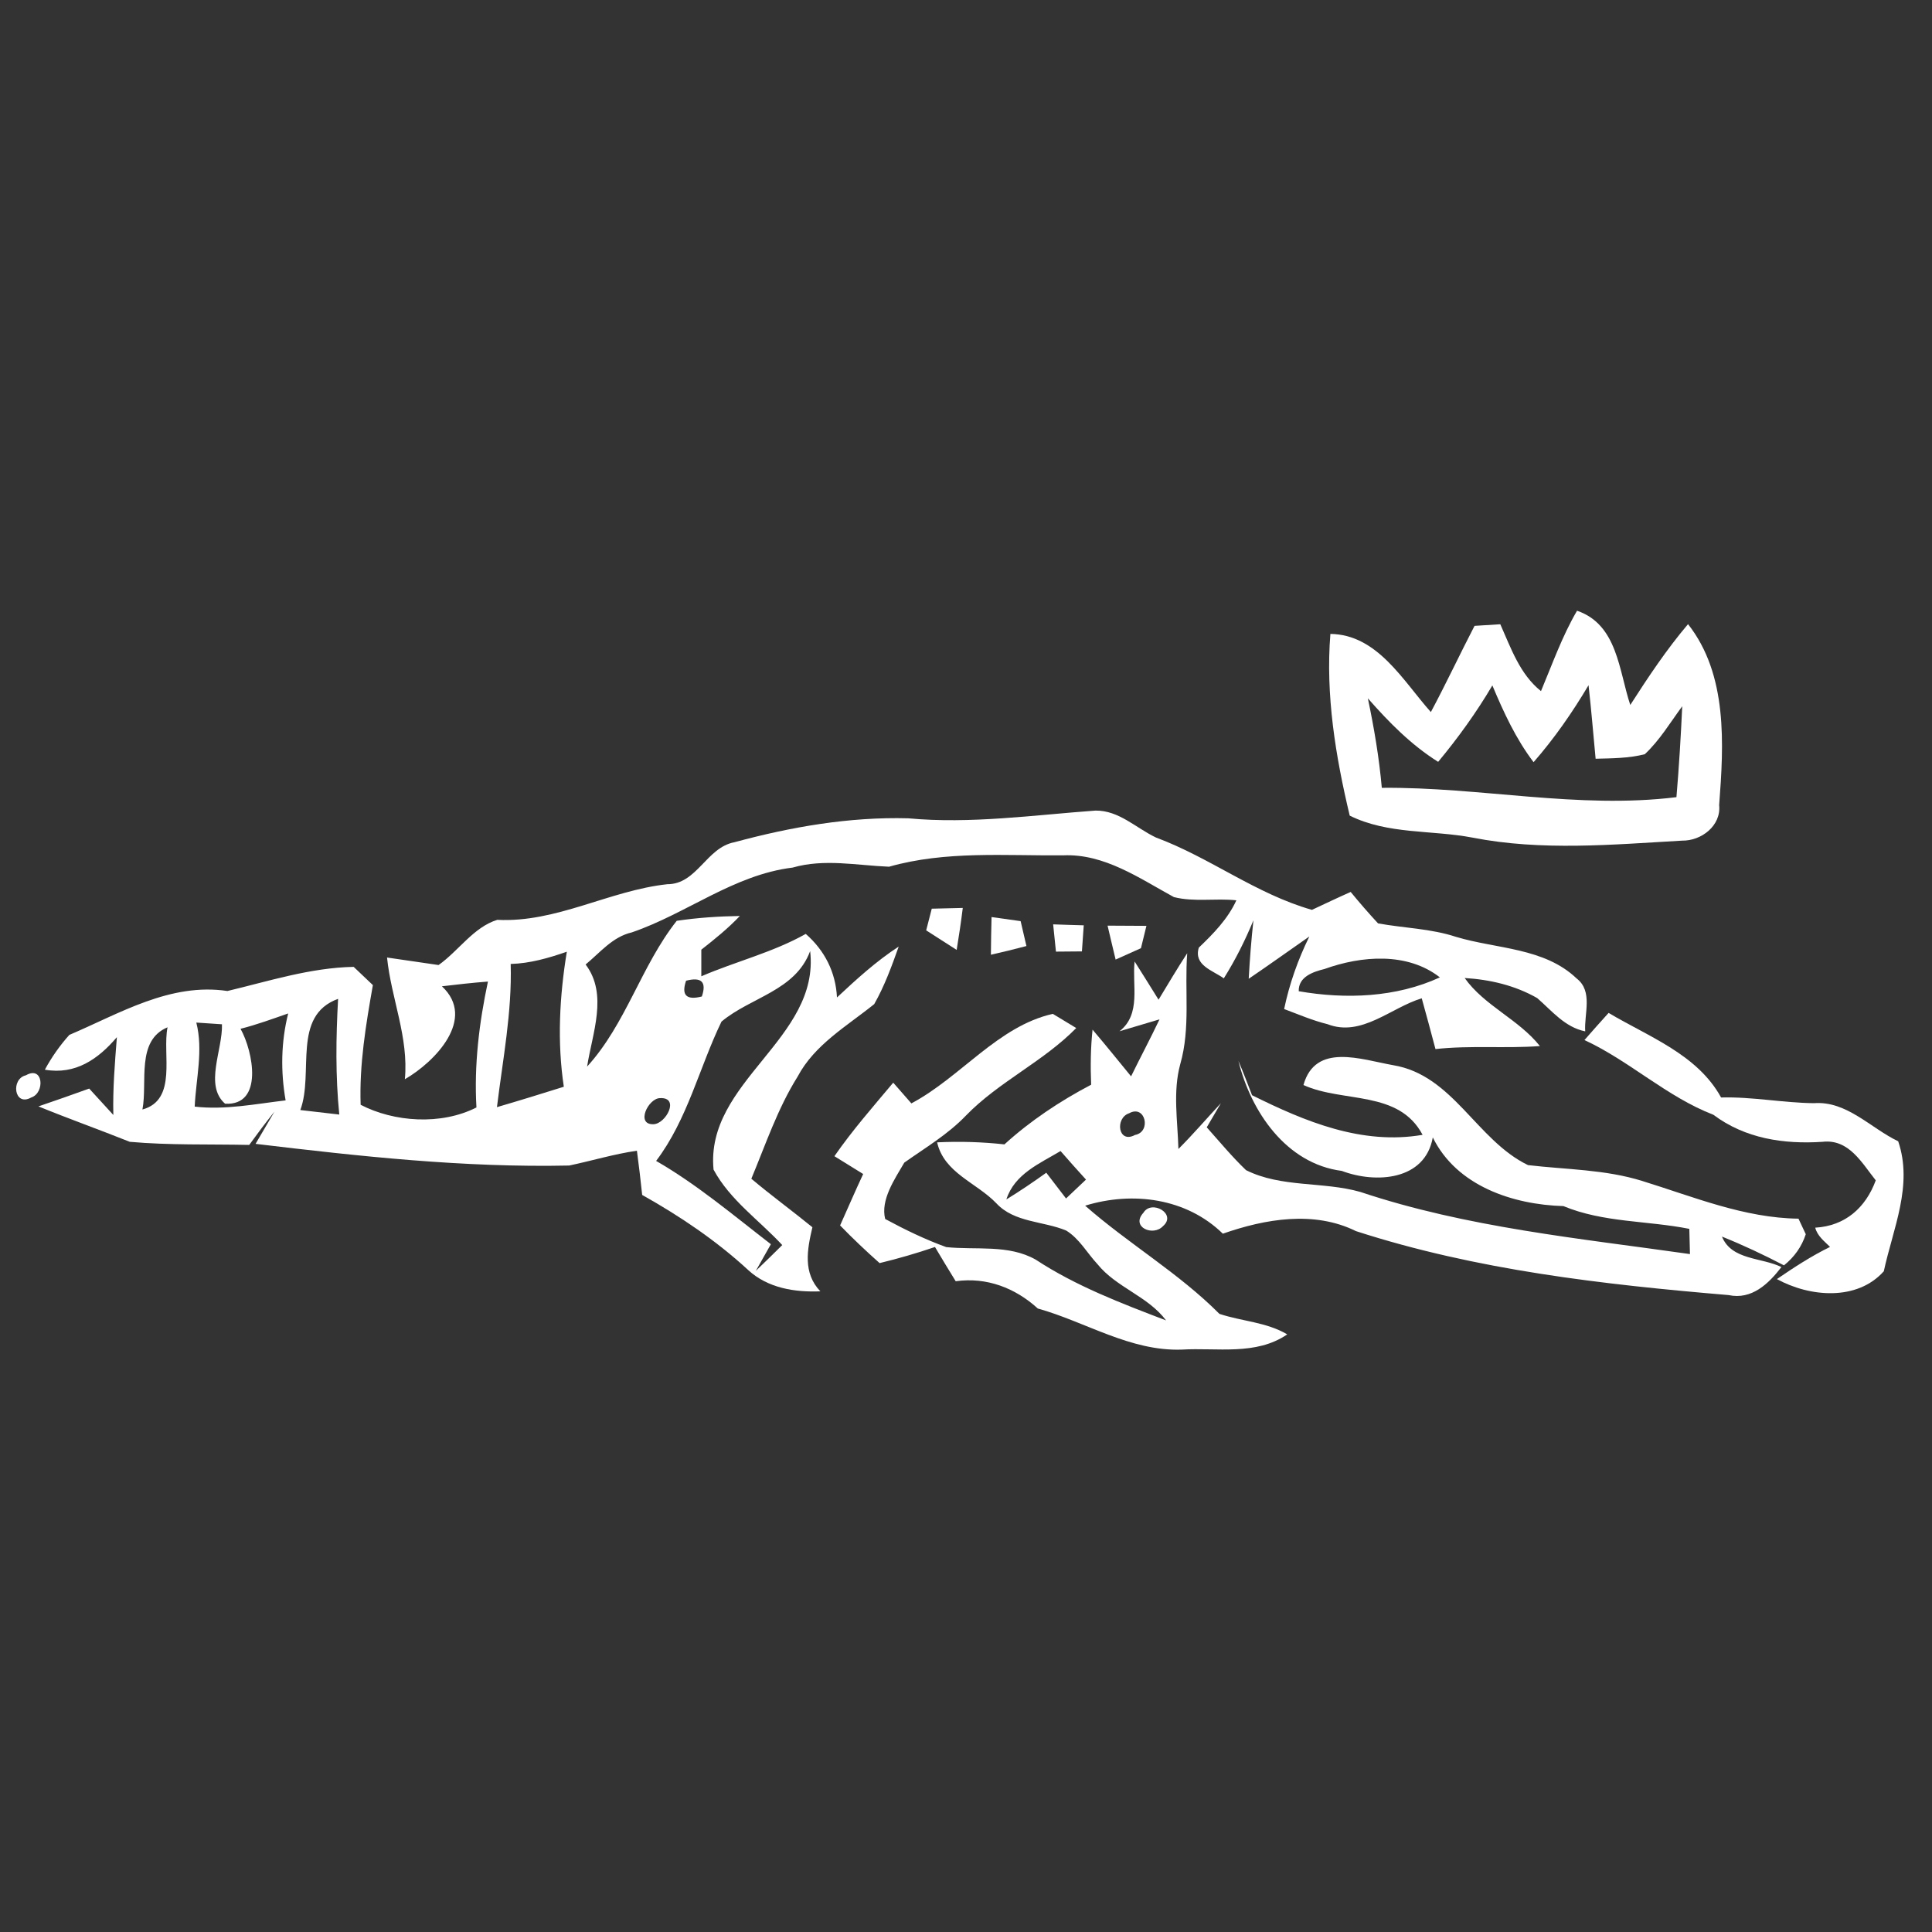 <?xml version="1.0" encoding="UTF-8" ?>
<!DOCTYPE svg PUBLIC "-//W3C//DTD SVG 1.1//EN" "http://www.w3.org/Graphics/SVG/1.1/DTD/svg11.dtd">
<svg width="180pt" height="180pt" viewBox="0 0 180 180" version="1.1" xmlns="http://www.w3.org/2000/svg">
<rect x="0" y="0" width="180" height="180" fill="#333333" stroke="none"/>
<g id="#ffffffff">
<path fill="#ffffff" opacity="1.00" d=" M 137.38 58.31 C 137.98 58.27 139.18 58.20 139.78 58.16 C 140.77 60.38 141.60 62.82 143.57 64.39 C 144.63 61.87 145.54 59.27 146.93 56.90 C 150.70 58.19 150.82 62.47 151.89 65.68 C 153.56 63.08 155.27 60.51 157.27 58.15 C 160.98 62.86 160.60 69.36 160.17 75.01 C 160.37 76.93 158.51 78.35 156.72 78.32 C 150.23 78.69 143.64 79.30 137.20 78.04 C 133.38 77.31 129.33 77.76 125.75 75.99 C 124.43 70.46 123.49 64.75 123.95 59.06 C 128.34 59.12 130.71 63.43 133.31 66.34 C 134.73 63.69 136.00 60.97 137.38 58.31 M 142.88 71.01 C 141.23 68.84 140.09 66.36 139.04 63.86 C 137.56 66.37 135.85 68.74 133.99 70.98 C 131.47 69.40 129.39 67.28 127.44 65.06 C 128.02 67.82 128.49 70.59 128.74 73.40 C 137.91 73.31 147.02 75.40 156.19 74.27 C 156.43 71.45 156.60 68.62 156.73 65.80 C 155.61 67.32 154.63 68.97 153.24 70.27 C 151.74 70.65 150.19 70.65 148.66 70.69 C 148.44 68.40 148.26 66.12 148.00 63.84 C 146.50 66.37 144.82 68.79 142.88 71.01 Z" />
<path fill="#ffffff" opacity="1.00" d=" M 68.42 78.47 C 73.69 77.04 79.13 76.09 84.62 76.24 C 90.44 76.78 96.27 75.94 102.07 75.52 C 104.26 75.50 105.84 77.15 107.70 78.03 C 112.74 79.90 117.00 83.28 122.23 84.77 C 123.43 84.21 124.62 83.64 125.84 83.10 C 126.66 84.10 127.51 85.08 128.39 86.03 C 130.81 86.47 133.31 86.51 135.67 87.29 C 139.44 88.42 143.87 88.28 146.89 91.16 C 148.44 92.36 147.58 94.45 147.69 96.09 C 145.79 95.70 144.60 94.19 143.22 92.99 C 141.16 91.81 138.82 91.26 136.46 91.12 C 138.30 93.71 141.48 94.96 143.47 97.46 C 140.23 97.70 136.97 97.38 133.74 97.74 C 133.32 96.16 132.90 94.58 132.46 93.01 C 129.58 93.88 126.85 96.65 123.68 95.42 C 122.29 95.08 120.98 94.51 119.64 94.01 C 120.13 91.66 120.93 89.40 121.99 87.25 C 120.11 88.56 118.24 89.90 116.34 91.19 C 116.44 89.37 116.58 87.55 116.78 85.74 C 116.01 87.61 115.10 89.43 114.02 91.15 C 112.99 90.41 111.19 89.94 111.69 88.29 C 113.06 86.98 114.39 85.62 115.19 83.88 C 113.26 83.67 111.26 84.06 109.37 83.58 C 106.16 81.83 102.88 79.52 99.06 79.69 C 93.64 79.74 88.11 79.25 82.83 80.75 C 79.84 80.63 76.80 79.98 73.85 80.83 C 68.36 81.50 63.98 85.12 58.86 86.87 C 57.07 87.28 55.91 88.75 54.56 89.86 C 56.67 92.64 55.18 96.27 54.70 99.37 C 58.33 95.39 59.73 89.99 63.05 85.79 C 64.99 85.50 66.96 85.37 68.93 85.34 C 67.83 86.50 66.59 87.50 65.34 88.48 C 65.34 89.10 65.34 90.34 65.34 90.96 C 68.56 89.57 72.00 88.74 75.07 87.01 C 76.83 88.55 77.86 90.57 77.98 92.93 C 79.80 91.23 81.64 89.55 83.73 88.19 C 83.08 90.02 82.41 91.86 81.45 93.55 C 78.91 95.60 75.89 97.32 74.31 100.31 C 72.45 103.28 71.34 106.61 70.00 109.82 C 71.85 111.38 73.81 112.81 75.69 114.34 C 75.20 116.42 74.79 118.60 76.43 120.31 C 74.05 120.41 71.53 120.01 69.71 118.33 C 66.74 115.59 63.36 113.31 59.83 111.33 C 59.69 109.96 59.52 108.58 59.34 107.21 C 57.20 107.52 55.13 108.15 53.03 108.59 C 43.24 108.80 33.50 107.73 23.81 106.57 C 24.25 105.82 25.13 104.32 25.57 103.57 C 24.76 104.58 23.98 105.62 23.22 106.67 C 19.51 106.59 15.79 106.71 12.09 106.38 C 9.26 105.25 6.40 104.23 3.58 103.08 C 5.16 102.54 6.74 101.99 8.31 101.42 C 9.06 102.23 9.81 103.05 10.56 103.88 C 10.50 101.46 10.70 99.04 10.89 96.63 C 9.15 98.68 7.02 100.16 4.18 99.66 C 4.82 98.48 5.58 97.40 6.46 96.42 C 11.16 94.42 15.86 91.53 21.19 92.33 C 25.05 91.41 28.91 90.16 32.95 90.08 C 33.40 90.50 34.29 91.35 34.74 91.78 C 34.09 95.46 33.47 99.18 33.60 102.93 C 36.70 104.54 41.08 104.86 44.39 103.18 C 44.16 99.24 44.64 95.30 45.46 91.45 C 44.03 91.56 42.60 91.72 41.17 91.89 C 44.42 94.91 40.53 98.93 37.72 100.55 C 38.09 96.64 36.45 93.04 36.06 89.21 C 37.66 89.44 39.26 89.68 40.86 89.91 C 42.73 88.59 44.12 86.38 46.33 85.70 C 51.85 85.98 56.76 82.97 62.17 82.38 C 64.94 82.39 65.81 78.96 68.42 78.47 M 47.58 89.81 C 47.71 94.31 46.84 98.71 46.30 103.15 C 48.39 102.54 50.46 101.90 52.53 101.25 C 51.90 97.06 52.13 92.83 52.81 88.67 C 51.11 89.26 49.38 89.76 47.58 89.81 M 67.22 95.18 C 65.14 99.48 64.06 104.29 61.13 108.16 C 64.95 110.36 68.33 113.23 71.82 115.92 C 71.47 116.54 70.77 117.78 70.42 118.40 C 71.25 117.61 72.07 116.80 72.88 116.00 C 70.73 113.68 68.01 111.81 66.48 108.97 C 65.69 100.76 76.41 96.80 75.48 88.61 C 74.10 92.32 69.96 92.89 67.22 95.18 M 123.40 90.28 C 122.34 90.54 120.96 91.00 121.00 92.35 C 125.37 93.11 130.07 92.94 134.15 91.06 C 131.12 88.69 126.84 89.04 123.40 90.28 M 63.92 91.37 C 63.46 92.72 63.95 93.21 65.39 92.84 C 65.85 91.49 65.36 91.00 63.92 91.37 M 27.98 103.42 C 29.19 103.56 30.39 103.70 31.61 103.84 C 31.25 100.25 31.30 96.65 31.50 93.06 C 27.16 94.64 29.27 99.96 27.98 103.42 M 18.29 95.27 C 18.95 97.85 18.26 100.50 18.14 103.10 C 20.98 103.43 23.80 102.85 26.61 102.52 C 26.14 99.83 26.18 97.08 26.85 94.42 C 25.38 94.93 23.92 95.47 22.41 95.85 C 23.59 97.96 24.58 103.03 20.97 102.83 C 19.01 101.12 20.76 97.81 20.68 95.43 C 19.88 95.38 19.08 95.32 18.29 95.27 M 13.27 103.37 C 16.56 102.47 15.10 98.20 15.61 95.71 C 12.65 96.95 13.76 100.84 13.27 103.37 M 61.50 102.31 C 60.39 102.31 59.19 104.82 60.90 104.74 C 62.05 104.69 63.36 102.22 61.50 102.31 Z" />
<path fill="#ffffff" opacity="1.00" d=" M 76.29 82.37 C 76.95 83.02 76.95 83.02 76.29 82.37 Z" />
<path fill="#ffffff" opacity="1.00" d=" M 86.81 84.66 C 87.77 84.63 88.73 84.61 89.70 84.59 C 89.54 85.90 89.34 87.20 89.13 88.50 C 88.18 87.89 87.23 87.29 86.29 86.68 C 86.42 86.17 86.68 85.16 86.81 84.66 Z" />
<path fill="#ffffff" opacity="1.00" d=" M 92.38 85.44 C 93.28 85.57 94.18 85.69 95.09 85.82 C 95.22 86.40 95.49 87.56 95.63 88.14 C 94.53 88.43 93.43 88.70 92.32 88.95 C 92.33 87.78 92.35 86.61 92.38 85.44 Z" />
<path fill="#ffffff" opacity="1.00" d=" M 98.12 86.12 C 98.84 86.15 100.26 86.19 100.97 86.21 C 100.93 86.82 100.84 88.04 100.80 88.64 C 100.19 88.65 98.98 88.66 98.38 88.66 C 98.32 88.03 98.19 86.76 98.12 86.12 Z" />
<path fill="#ffffff" opacity="1.00" d=" M 103.19 86.24 C 104.40 86.24 105.60 86.25 106.81 86.26 C 106.68 86.78 106.43 87.82 106.30 88.34 C 105.71 88.61 104.53 89.14 103.94 89.40 C 103.68 88.34 103.44 87.29 103.19 86.24 Z" />
<path fill="#ffffff" opacity="1.00" d=" M 107.94 93.14 C 108.82 91.69 109.68 90.23 110.61 88.81 C 110.35 92.26 110.93 95.78 109.96 99.15 C 109.26 101.73 109.72 104.42 109.79 107.05 C 111.16 105.68 112.43 104.20 113.75 102.78 C 113.42 103.34 112.76 104.47 112.43 105.03 C 113.63 106.37 114.78 107.77 116.09 109.02 C 119.39 110.67 123.26 110.06 126.74 111.05 C 136.67 114.37 147.14 115.37 157.45 116.84 C 157.43 116.25 157.40 115.08 157.39 114.49 C 153.47 113.71 149.40 113.92 145.66 112.37 C 140.93 112.23 135.71 110.49 133.49 105.97 C 132.77 110.01 128.15 110.28 125.01 109.09 C 119.83 108.42 116.54 103.56 115.38 98.84 C 115.83 99.90 116.24 100.97 116.65 102.04 C 121.60 104.50 126.89 106.70 132.54 105.73 C 130.31 101.53 125.14 102.77 121.44 101.09 C 122.55 97.11 126.84 98.72 129.79 99.24 C 135.38 100.16 137.56 106.23 142.36 108.55 C 145.92 108.97 149.56 108.95 153.01 110.03 C 157.77 111.50 162.50 113.48 167.56 113.54 C 167.73 113.90 168.07 114.63 168.24 114.99 C 167.86 116.15 167.18 117.11 166.21 117.89 C 164.33 116.91 162.40 116.00 160.43 115.21 C 161.33 117.42 164.12 117.14 165.97 118.05 C 164.77 119.61 163.20 121.12 161.05 120.66 C 149.35 119.67 137.57 118.34 126.33 114.70 C 122.43 112.77 117.87 113.56 113.93 114.94 C 110.53 111.62 105.52 110.97 101.10 112.33 C 105.14 115.88 109.82 118.60 113.61 122.41 C 115.71 123.11 117.98 123.17 119.93 124.32 C 117.01 126.32 113.40 125.54 110.09 125.74 C 105.29 125.90 101.16 123.16 96.69 121.91 C 94.58 119.99 91.93 118.97 89.04 119.37 C 88.39 118.31 87.74 117.25 87.11 116.18 C 85.41 116.76 83.69 117.26 81.95 117.68 C 80.68 116.55 79.45 115.39 78.27 114.17 C 78.99 112.57 79.68 110.96 80.42 109.38 C 79.52 108.82 78.63 108.27 77.74 107.72 C 79.41 105.31 81.34 103.11 83.22 100.87 C 83.78 101.51 84.35 102.15 84.91 102.80 C 89.50 100.37 92.98 95.60 98.09 94.46 C 98.64 94.79 99.73 95.45 100.27 95.78 C 97.18 98.93 93.05 100.78 89.98 103.95 C 88.30 105.70 86.21 106.93 84.25 108.32 C 83.36 109.85 82.02 111.79 82.47 113.57 C 84.30 114.56 86.20 115.48 88.16 116.19 C 90.94 116.48 93.97 115.92 96.50 117.36 C 100.24 119.82 104.48 121.43 108.64 123.02 C 106.95 120.76 104.01 119.96 102.25 117.78 C 101.28 116.74 100.57 115.41 99.34 114.65 C 97.19 113.75 94.51 113.92 92.83 112.11 C 90.98 110.18 87.96 109.29 87.31 106.43 C 89.40 106.33 91.50 106.39 93.58 106.62 C 96.01 104.41 98.75 102.59 101.66 101.06 C 101.59 99.35 101.61 97.64 101.79 95.93 C 103.01 97.36 104.19 98.83 105.38 100.28 C 106.25 98.50 107.18 96.76 108.03 94.97 C 107.10 95.25 105.23 95.80 104.30 96.08 C 106.35 94.48 105.46 91.78 105.71 89.58 C 106.46 90.76 107.20 91.95 107.94 93.14 M 105.20 103.72 C 103.86 104.16 104.16 106.60 105.75 105.74 C 107.29 105.46 106.72 102.88 105.20 103.72 M 102.20 105.26 C 102.87 105.90 102.87 105.90 102.20 105.26 M 93.76 111.75 C 95.03 110.97 96.27 110.13 97.48 109.26 C 98.09 110.06 98.70 110.86 99.32 111.66 C 99.94 111.07 100.56 110.48 101.18 109.90 C 100.38 109.02 99.59 108.14 98.81 107.24 C 96.85 108.41 94.52 109.38 93.76 111.75 Z" />
<path fill="#ffffff" opacity="1.00" d=" M 147.62 96.90 C 148.36 96.05 149.11 95.21 149.87 94.37 C 153.61 96.60 158.14 98.23 160.35 102.25 C 163.24 102.17 166.10 102.75 169.00 102.78 C 172.06 102.55 174.27 105.10 176.85 106.33 C 178.25 110.44 176.37 114.45 175.51 118.44 C 173.02 121.23 168.62 120.85 165.55 119.17 C 167.14 118.08 168.77 117.02 170.50 116.17 C 169.96 115.64 169.32 115.15 169.12 114.38 C 171.90 114.22 173.82 112.53 174.76 109.97 C 173.45 108.33 172.26 106.10 169.80 106.38 C 166.19 106.62 162.59 106.08 159.63 103.86 C 155.26 102.17 151.85 98.86 147.62 96.90 Z" />
<path fill="#ffffff" opacity="1.00" d=" M 2.42 100.18 C 4.05 99.25 4.20 101.83 2.91 102.25 C 1.31 103.15 0.98 100.51 2.42 100.18 Z" />
<path fill="#ffffff" opacity="1.00" d=" M 106.53 112.99 C 107.29 111.73 109.67 113.10 108.36 114.23 C 107.43 115.24 105.32 114.31 106.53 112.99 Z" />
</g>
</svg>
